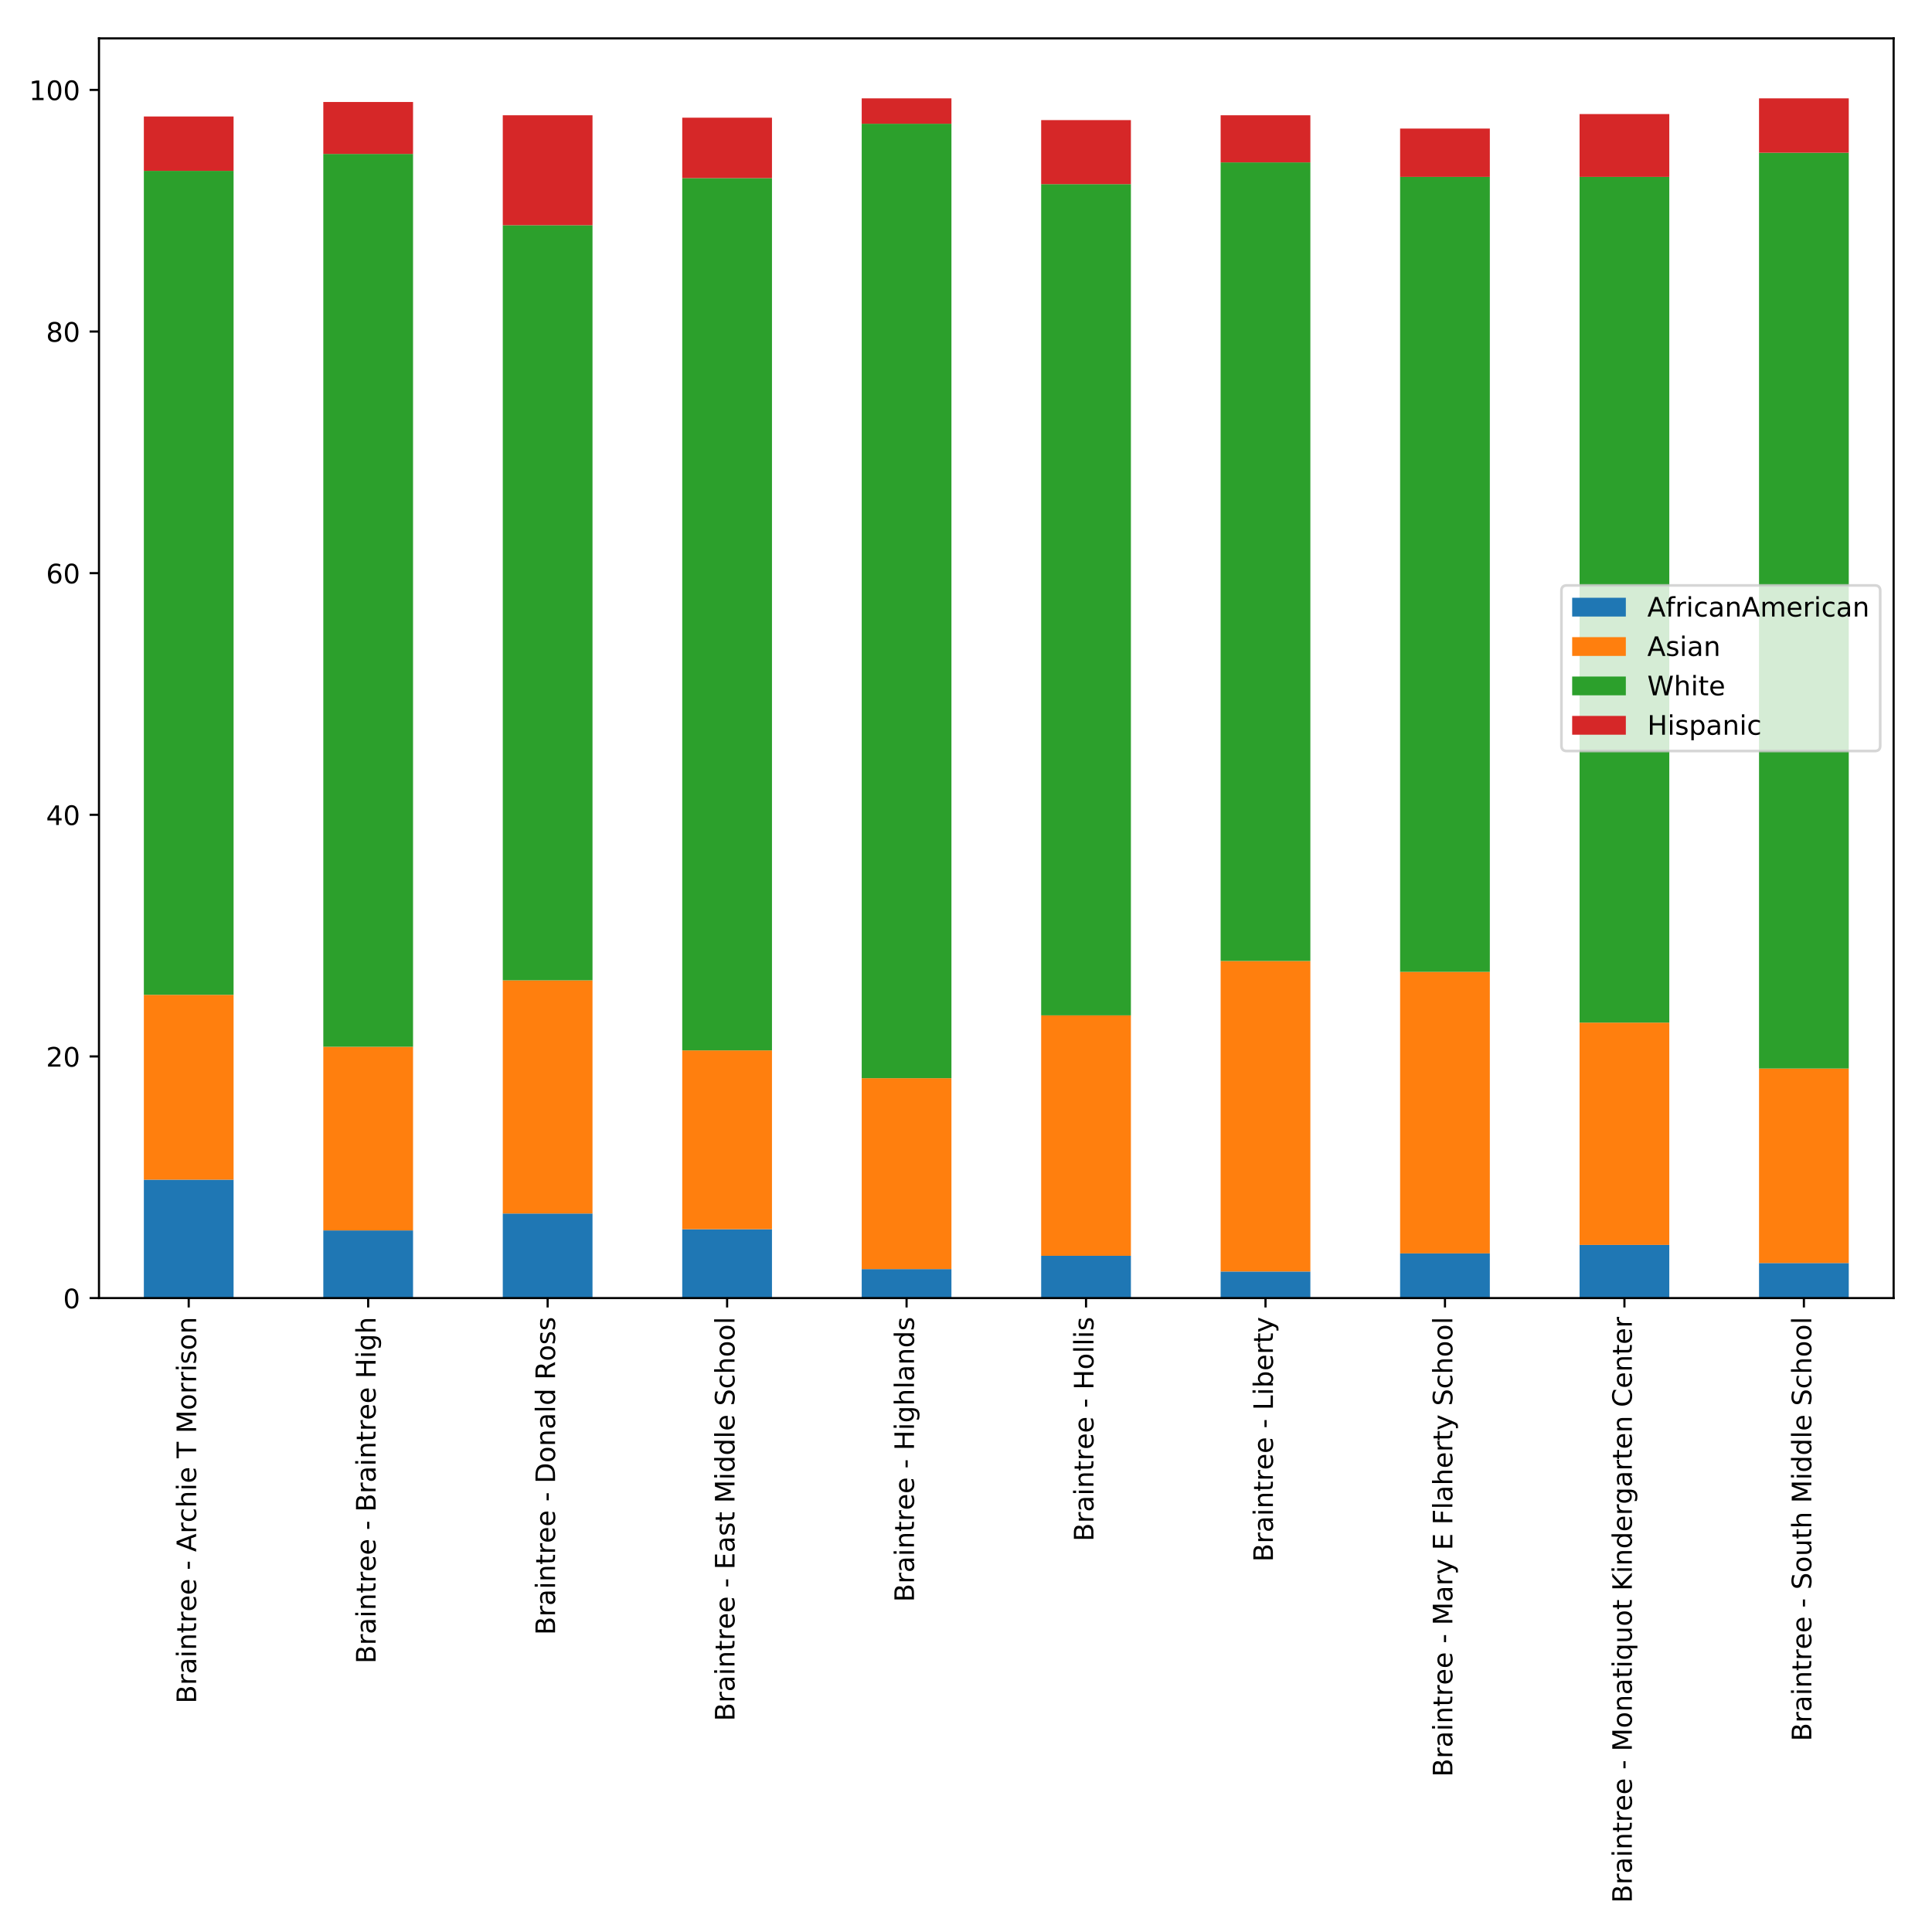 <?xml version="1.0" encoding="utf-8" standalone="no"?>
<!DOCTYPE svg PUBLIC "-//W3C//DTD SVG 1.1//EN"
  "http://www.w3.org/Graphics/SVG/1.1/DTD/svg11.dtd">
<!-- Created with matplotlib (http://matplotlib.org/) -->
<svg height="720pt" version="1.1" viewBox="0 0 720 720" width="720pt" xmlns="http://www.w3.org/2000/svg" xmlns:xlink="http://www.w3.org/1999/xlink">
 <defs>
  <style type="text/css">
*{stroke-linecap:butt;stroke-linejoin:round;}
  </style>
 </defs>
 <g id="figure_1">
  <g id="patch_1">
   <path d="M 0 720 
L 720 720 
L 720 0 
L 0 0 
z
" style="fill:#ffffff;"/>
  </g>
  <g id="axes_1">
   <g id="patch_2">
    <path d="M 36.888 483.753 
L 705.7 483.753 
L 705.7 14.3 
L 36.888 14.3 
z
" style="fill:#ffffff;"/>
   </g>
   <g id="patch_3">
    <path clip-path="url(#pe931af37c1)" d="M 53.608 483.753 
L 87.048 483.753 
L 87.048 439.629 
L 53.608 439.629 
z
" style="fill:#1f77b4;"/>
   </g>
   <g id="patch_4">
    <path clip-path="url(#pe931af37c1)" d="M 120.489 483.753 
L 153.93 483.753 
L 153.93 458.539 
L 120.489 458.539 
z
" style="fill:#1f77b4;"/>
   </g>
   <g id="patch_5">
    <path clip-path="url(#pe931af37c1)" d="M 187.37 483.753 
L 220.811 483.753 
L 220.811 452.236 
L 187.37 452.236 
z
" style="fill:#1f77b4;"/>
   </g>
   <g id="patch_6">
    <path clip-path="url(#pe931af37c1)" d="M 254.252 483.753 
L 287.692 483.753 
L 287.692 458.089 
L 254.252 458.089 
z
" style="fill:#1f77b4;"/>
   </g>
   <g id="patch_7">
    <path clip-path="url(#pe931af37c1)" d="M 321.133 483.753 
L 354.573 483.753 
L 354.573 472.947 
L 321.133 472.947 
z
" style="fill:#1f77b4;"/>
   </g>
   <g id="patch_8">
    <path clip-path="url(#pe931af37c1)" d="M 388.014 483.753 
L 421.455 483.753 
L 421.455 467.994 
L 388.014 467.994 
z
" style="fill:#1f77b4;"/>
   </g>
   <g id="patch_9">
    <path clip-path="url(#pe931af37c1)" d="M 454.895 483.753 
L 488.336 483.753 
L 488.336 473.848 
L 454.895 473.848 
z
" style="fill:#1f77b4;"/>
   </g>
   <g id="patch_10">
    <path clip-path="url(#pe931af37c1)" d="M 521.777 483.753 
L 555.217 483.753 
L 555.217 467.094 
L 521.777 467.094 
z
" style="fill:#1f77b4;"/>
   </g>
   <g id="patch_11">
    <path clip-path="url(#pe931af37c1)" d="M 588.658 483.753 
L 622.098 483.753 
L 622.098 463.942 
L 588.658 463.942 
z
" style="fill:#1f77b4;"/>
   </g>
   <g id="patch_12">
    <path clip-path="url(#pe931af37c1)" d="M 655.539 483.753 
L 688.98 483.753 
L 688.98 470.696 
L 655.539 470.696 
z
" style="fill:#1f77b4;"/>
   </g>
   <g id="patch_13">
    <path clip-path="url(#pe931af37c1)" d="M 53.608 439.629 
L 87.048 439.629 
L 87.048 370.74 
L 53.608 370.74 
z
" style="fill:#ff7f0e;"/>
   </g>
   <g id="patch_14">
    <path clip-path="url(#pe931af37c1)" d="M 120.489 458.539 
L 153.93 458.539 
L 153.93 390.101 
L 120.489 390.101 
z
" style="fill:#ff7f0e;"/>
   </g>
   <g id="patch_15">
    <path clip-path="url(#pe931af37c1)" d="M 187.37 452.236 
L 220.811 452.236 
L 220.811 365.337 
L 187.37 365.337 
z
" style="fill:#ff7f0e;"/>
   </g>
   <g id="patch_16">
    <path clip-path="url(#pe931af37c1)" d="M 254.252 458.089 
L 287.692 458.089 
L 287.692 391.452 
L 254.252 391.452 
z
" style="fill:#ff7f0e;"/>
   </g>
   <g id="patch_17">
    <path clip-path="url(#pe931af37c1)" d="M 321.133 472.947 
L 354.573 472.947 
L 354.573 401.808 
L 321.133 401.808 
z
" style="fill:#ff7f0e;"/>
   </g>
   <g id="patch_18">
    <path clip-path="url(#pe931af37c1)" d="M 388.014 467.994 
L 421.455 467.994 
L 421.455 378.395 
L 388.014 378.395 
z
" style="fill:#ff7f0e;"/>
   </g>
   <g id="patch_19">
    <path clip-path="url(#pe931af37c1)" d="M 454.895 473.848 
L 488.336 473.848 
L 488.336 358.133 
L 454.895 358.133 
z
" style="fill:#ff7f0e;"/>
   </g>
   <g id="patch_20">
    <path clip-path="url(#pe931af37c1)" d="M 521.777 467.094 
L 555.217 467.094 
L 555.217 362.186 
L 521.777 362.186 
z
" style="fill:#ff7f0e;"/>
   </g>
   <g id="patch_21">
    <path clip-path="url(#pe931af37c1)" d="M 588.658 463.942 
L 622.098 463.942 
L 622.098 381.096 
L 588.658 381.096 
z
" style="fill:#ff7f0e;"/>
   </g>
   <g id="patch_22">
    <path clip-path="url(#pe931af37c1)" d="M 655.539 470.696 
L 688.98 470.696 
L 688.98 398.206 
L 655.539 398.206 
z
" style="fill:#ff7f0e;"/>
   </g>
   <g id="patch_23">
    <path clip-path="url(#pe931af37c1)" d="M 53.608 370.74 
L 87.048 370.74 
L 87.048 63.67 
L 53.608 63.67 
z
" style="fill:#2ca02c;"/>
   </g>
   <g id="patch_24">
    <path clip-path="url(#pe931af37c1)" d="M 120.489 390.101 
L 153.93 390.101 
L 153.93 57.366 
L 120.489 57.366 
z
" style="fill:#2ca02c;"/>
   </g>
   <g id="patch_25">
    <path clip-path="url(#pe931af37c1)" d="M 187.37 365.337 
L 220.811 365.337 
L 220.811 83.931 
L 187.37 83.931 
z
" style="fill:#2ca02c;"/>
   </g>
   <g id="patch_26">
    <path clip-path="url(#pe931af37c1)" d="M 254.252 391.452 
L 287.692 391.452 
L 287.692 66.371 
L 254.252 66.371 
z
" style="fill:#2ca02c;"/>
   </g>
   <g id="patch_27">
    <path clip-path="url(#pe931af37c1)" d="M 321.133 401.808 
L 354.573 401.808 
L 354.573 46.11 
L 321.133 46.11 
z
" style="fill:#2ca02c;"/>
   </g>
   <g id="patch_28">
    <path clip-path="url(#pe931af37c1)" d="M 388.014 378.395 
L 421.455 378.395 
L 421.455 68.623 
L 388.014 68.623 
z
" style="fill:#2ca02c;"/>
   </g>
   <g id="patch_29">
    <path clip-path="url(#pe931af37c1)" d="M 454.895 358.133 
L 488.336 358.133 
L 488.336 60.518 
L 454.895 60.518 
z
" style="fill:#2ca02c;"/>
   </g>
   <g id="patch_30">
    <path clip-path="url(#pe931af37c1)" d="M 521.777 362.186 
L 555.217 362.186 
L 555.217 65.921 
L 521.777 65.921 
z
" style="fill:#2ca02c;"/>
   </g>
   <g id="patch_31">
    <path clip-path="url(#pe931af37c1)" d="M 588.658 381.096 
L 622.098 381.096 
L 622.098 65.921 
L 588.658 65.921 
z
" style="fill:#2ca02c;"/>
   </g>
   <g id="patch_32">
    <path clip-path="url(#pe931af37c1)" d="M 655.539 398.206 
L 688.98 398.206 
L 688.98 56.916 
L 655.539 56.916 
z
" style="fill:#2ca02c;"/>
   </g>
   <g id="patch_33">
    <path clip-path="url(#pe931af37c1)" d="M 53.608 63.67 
L 87.048 63.67 
L 87.048 43.409 
L 53.608 43.409 
z
" style="fill:#d62728;"/>
   </g>
   <g id="patch_34">
    <path clip-path="url(#pe931af37c1)" d="M 120.489 57.366 
L 153.93 57.366 
L 153.93 38.006 
L 120.489 38.006 
z
" style="fill:#d62728;"/>
   </g>
   <g id="patch_35">
    <path clip-path="url(#pe931af37c1)" d="M 187.37 83.931 
L 220.811 83.931 
L 220.811 42.958 
L 187.37 42.958 
z
" style="fill:#d62728;"/>
   </g>
   <g id="patch_36">
    <path clip-path="url(#pe931af37c1)" d="M 254.252 66.371 
L 287.692 66.371 
L 287.692 43.859 
L 254.252 43.859 
z
" style="fill:#d62728;"/>
   </g>
   <g id="patch_37">
    <path clip-path="url(#pe931af37c1)" d="M 321.133 46.11 
L 354.573 46.11 
L 354.573 36.655 
L 321.133 36.655 
z
" style="fill:#d62728;"/>
   </g>
   <g id="patch_38">
    <path clip-path="url(#pe931af37c1)" d="M 388.014 68.623 
L 421.455 68.623 
L 421.455 44.759 
L 388.014 44.759 
z
" style="fill:#d62728;"/>
   </g>
   <g id="patch_39">
    <path clip-path="url(#pe931af37c1)" d="M 454.895 60.518 
L 488.336 60.518 
L 488.336 42.958 
L 454.895 42.958 
z
" style="fill:#d62728;"/>
   </g>
   <g id="patch_40">
    <path clip-path="url(#pe931af37c1)" d="M 521.777 65.921 
L 555.217 65.921 
L 555.217 47.911 
L 521.777 47.911 
z
" style="fill:#d62728;"/>
   </g>
   <g id="patch_41">
    <path clip-path="url(#pe931af37c1)" d="M 588.658 65.921 
L 622.098 65.921 
L 622.098 42.508 
L 588.658 42.508 
z
" style="fill:#d62728;"/>
   </g>
   <g id="patch_42">
    <path clip-path="url(#pe931af37c1)" d="M 655.539 56.916 
L 688.98 56.916 
L 688.98 36.655 
L 655.539 36.655 
z
" style="fill:#d62728;"/>
   </g>
   <g id="matplotlib.axis_1">
    <g id="xtick_1">
     <g id="line2d_1">
      <defs>
       <path d="M 0 0 
L 0 3.5 
" id="ma6f422cda7" style="stroke:#000000;stroke-width:0.8;"/>
      </defs>
      <g>
       <use style="stroke:#000000;stroke-width:0.8;" x="70.328" xlink:href="#ma6f422cda7" y="483.753"/>
      </g>
     </g>
     <g id="text_1">
      <!-- Braintree - Archie T Morrison -->
      <defs>
       <path d="M 19.672 34.812 
L 19.672 8.109 
L 35.5 8.109 
Q 43.453 8.109 47.281 11.406 
Q 51.125 14.703 51.125 21.484 
Q 51.125 28.328 47.281 31.562 
Q 43.453 34.812 35.5 34.812 
z
M 19.672 64.797 
L 19.672 42.828 
L 34.281 42.828 
Q 41.5 42.828 45.031 45.531 
Q 48.578 48.25 48.578 53.812 
Q 48.578 59.328 45.031 62.062 
Q 41.5 64.797 34.281 64.797 
z
M 9.812 72.906 
L 35.016 72.906 
Q 46.297 72.906 52.391 68.219 
Q 58.5 63.531 58.5 54.891 
Q 58.5 48.188 55.375 44.234 
Q 52.25 40.281 46.188 39.312 
Q 53.469 37.75 57.5 32.781 
Q 61.531 27.828 61.531 20.406 
Q 61.531 10.641 54.891 5.312 
Q 48.25 0 35.984 0 
L 9.812 0 
z
" id="DejaVuSans-42"/>
       <path d="M 41.109 46.297 
Q 39.594 47.172 37.812 47.578 
Q 36.031 48 33.891 48 
Q 26.266 48 22.188 43.047 
Q 18.109 38.094 18.109 28.812 
L 18.109 0 
L 9.078 0 
L 9.078 54.688 
L 18.109 54.688 
L 18.109 46.188 
Q 20.953 51.172 25.484 53.578 
Q 30.031 56 36.531 56 
Q 37.453 56 38.578 55.875 
Q 39.703 55.766 41.062 55.516 
z
" id="DejaVuSans-72"/>
       <path d="M 34.281 27.484 
Q 23.391 27.484 19.188 25 
Q 14.984 22.516 14.984 16.5 
Q 14.984 11.719 18.141 8.906 
Q 21.297 6.109 26.703 6.109 
Q 34.188 6.109 38.703 11.406 
Q 43.219 16.703 43.219 25.484 
L 43.219 27.484 
z
M 52.203 31.203 
L 52.203 0 
L 43.219 0 
L 43.219 8.297 
Q 40.141 3.328 35.547 0.953 
Q 30.953 -1.422 24.312 -1.422 
Q 15.922 -1.422 10.953 3.297 
Q 6 8.016 6 15.922 
Q 6 25.141 12.172 29.828 
Q 18.359 34.516 30.609 34.516 
L 43.219 34.516 
L 43.219 35.406 
Q 43.219 41.609 39.141 45 
Q 35.062 48.391 27.688 48.391 
Q 23 48.391 18.547 47.266 
Q 14.109 46.141 10.016 43.891 
L 10.016 52.203 
Q 14.938 54.109 19.578 55.047 
Q 24.219 56 28.609 56 
Q 40.484 56 46.344 49.844 
Q 52.203 43.703 52.203 31.203 
z
" id="DejaVuSans-61"/>
       <path d="M 9.422 54.688 
L 18.406 54.688 
L 18.406 0 
L 9.422 0 
z
M 9.422 75.984 
L 18.406 75.984 
L 18.406 64.594 
L 9.422 64.594 
z
" id="DejaVuSans-69"/>
       <path d="M 54.891 33.016 
L 54.891 0 
L 45.906 0 
L 45.906 32.719 
Q 45.906 40.484 42.875 44.328 
Q 39.844 48.188 33.797 48.188 
Q 26.516 48.188 22.312 43.547 
Q 18.109 38.922 18.109 30.906 
L 18.109 0 
L 9.078 0 
L 9.078 54.688 
L 18.109 54.688 
L 18.109 46.188 
Q 21.344 51.125 25.703 53.562 
Q 30.078 56 35.797 56 
Q 45.219 56 50.047 50.172 
Q 54.891 44.344 54.891 33.016 
z
" id="DejaVuSans-6e"/>
       <path d="M 18.312 70.219 
L 18.312 54.688 
L 36.812 54.688 
L 36.812 47.703 
L 18.312 47.703 
L 18.312 18.016 
Q 18.312 11.328 20.141 9.422 
Q 21.969 7.516 27.594 7.516 
L 36.812 7.516 
L 36.812 0 
L 27.594 0 
Q 17.188 0 13.234 3.875 
Q 9.281 7.766 9.281 18.016 
L 9.281 47.703 
L 2.688 47.703 
L 2.688 54.688 
L 9.281 54.688 
L 9.281 70.219 
z
" id="DejaVuSans-74"/>
       <path d="M 56.203 29.594 
L 56.203 25.203 
L 14.891 25.203 
Q 15.484 15.922 20.484 11.062 
Q 25.484 6.203 34.422 6.203 
Q 39.594 6.203 44.453 7.469 
Q 49.312 8.734 54.109 11.281 
L 54.109 2.781 
Q 49.266 0.734 44.188 -0.344 
Q 39.109 -1.422 33.891 -1.422 
Q 20.797 -1.422 13.156 6.188 
Q 5.516 13.812 5.516 26.812 
Q 5.516 40.234 12.766 48.109 
Q 20.016 56 32.328 56 
Q 43.359 56 49.781 48.891 
Q 56.203 41.797 56.203 29.594 
z
M 47.219 32.234 
Q 47.125 39.594 43.094 43.984 
Q 39.062 48.391 32.422 48.391 
Q 24.906 48.391 20.391 44.141 
Q 15.875 39.891 15.188 32.172 
z
" id="DejaVuSans-65"/>
       <path id="DejaVuSans-20"/>
       <path d="M 4.891 31.391 
L 31.203 31.391 
L 31.203 23.391 
L 4.891 23.391 
z
" id="DejaVuSans-2d"/>
       <path d="M 34.188 63.188 
L 20.797 26.906 
L 47.609 26.906 
z
M 28.609 72.906 
L 39.797 72.906 
L 67.578 0 
L 57.328 0 
L 50.688 18.703 
L 17.828 18.703 
L 11.188 0 
L 0.781 0 
z
" id="DejaVuSans-41"/>
       <path d="M 48.781 52.594 
L 48.781 44.188 
Q 44.969 46.297 41.141 47.344 
Q 37.312 48.391 33.406 48.391 
Q 24.656 48.391 19.812 42.844 
Q 14.984 37.312 14.984 27.297 
Q 14.984 17.281 19.812 11.734 
Q 24.656 6.203 33.406 6.203 
Q 37.312 6.203 41.141 7.25 
Q 44.969 8.297 48.781 10.406 
L 48.781 2.094 
Q 45.016 0.344 40.984 -0.531 
Q 36.969 -1.422 32.422 -1.422 
Q 20.062 -1.422 12.781 6.344 
Q 5.516 14.109 5.516 27.297 
Q 5.516 40.672 12.859 48.328 
Q 20.219 56 33.016 56 
Q 37.156 56 41.109 55.141 
Q 45.062 54.297 48.781 52.594 
z
" id="DejaVuSans-63"/>
       <path d="M 54.891 33.016 
L 54.891 0 
L 45.906 0 
L 45.906 32.719 
Q 45.906 40.484 42.875 44.328 
Q 39.844 48.188 33.797 48.188 
Q 26.516 48.188 22.312 43.547 
Q 18.109 38.922 18.109 30.906 
L 18.109 0 
L 9.078 0 
L 9.078 75.984 
L 18.109 75.984 
L 18.109 46.188 
Q 21.344 51.125 25.703 53.562 
Q 30.078 56 35.797 56 
Q 45.219 56 50.047 50.172 
Q 54.891 44.344 54.891 33.016 
z
" id="DejaVuSans-68"/>
       <path d="M -0.297 72.906 
L 61.375 72.906 
L 61.375 64.594 
L 35.5 64.594 
L 35.5 0 
L 25.594 0 
L 25.594 64.594 
L -0.297 64.594 
z
" id="DejaVuSans-54"/>
       <path d="M 9.812 72.906 
L 24.516 72.906 
L 43.109 23.297 
L 61.812 72.906 
L 76.516 72.906 
L 76.516 0 
L 66.891 0 
L 66.891 64.016 
L 48.094 14.016 
L 38.188 14.016 
L 19.391 64.016 
L 19.391 0 
L 9.812 0 
z
" id="DejaVuSans-4d"/>
       <path d="M 30.609 48.391 
Q 23.391 48.391 19.188 42.75 
Q 14.984 37.109 14.984 27.297 
Q 14.984 17.484 19.156 11.844 
Q 23.344 6.203 30.609 6.203 
Q 37.797 6.203 41.984 11.859 
Q 46.188 17.531 46.188 27.297 
Q 46.188 37.016 41.984 42.703 
Q 37.797 48.391 30.609 48.391 
z
M 30.609 56 
Q 42.328 56 49.016 48.375 
Q 55.719 40.766 55.719 27.297 
Q 55.719 13.875 49.016 6.219 
Q 42.328 -1.422 30.609 -1.422 
Q 18.844 -1.422 12.172 6.219 
Q 5.516 13.875 5.516 27.297 
Q 5.516 40.766 12.172 48.375 
Q 18.844 56 30.609 56 
z
" id="DejaVuSans-6f"/>
       <path d="M 44.281 53.078 
L 44.281 44.578 
Q 40.484 46.531 36.375 47.5 
Q 32.281 48.484 27.875 48.484 
Q 21.188 48.484 17.844 46.438 
Q 14.5 44.391 14.5 40.281 
Q 14.5 37.156 16.891 35.375 
Q 19.281 33.594 26.516 31.984 
L 29.594 31.297 
Q 39.156 29.25 43.188 25.516 
Q 47.219 21.781 47.219 15.094 
Q 47.219 7.469 41.188 3.016 
Q 35.156 -1.422 24.609 -1.422 
Q 20.219 -1.422 15.453 -0.562 
Q 10.688 0.297 5.422 2 
L 5.422 11.281 
Q 10.406 8.688 15.234 7.391 
Q 20.062 6.109 24.812 6.109 
Q 31.156 6.109 34.562 8.281 
Q 37.984 10.453 37.984 14.406 
Q 37.984 18.062 35.516 20.016 
Q 33.062 21.969 24.703 23.781 
L 21.578 24.516 
Q 13.234 26.266 9.516 29.906 
Q 5.812 33.547 5.812 39.891 
Q 5.812 47.609 11.281 51.797 
Q 16.75 56 26.812 56 
Q 31.781 56 36.172 55.266 
Q 40.578 54.547 44.281 53.078 
z
" id="DejaVuSans-73"/>
      </defs>
      <g transform="translate(73.088 634.858)rotate(-90)scale(0.1 -0.1)">
       <use xlink:href="#DejaVuSans-42"/>
       <use x="68.604" xlink:href="#DejaVuSans-72"/>
       <use x="109.717" xlink:href="#DejaVuSans-61"/>
       <use x="170.996" xlink:href="#DejaVuSans-69"/>
       <use x="198.779" xlink:href="#DejaVuSans-6e"/>
       <use x="262.158" xlink:href="#DejaVuSans-74"/>
       <use x="301.367" xlink:href="#DejaVuSans-72"/>
       <use x="342.449" xlink:href="#DejaVuSans-65"/>
       <use x="403.973" xlink:href="#DejaVuSans-65"/>
       <use x="465.496" xlink:href="#DejaVuSans-20"/>
       <use x="497.283" xlink:href="#DejaVuSans-2d"/>
       <use x="533.367" xlink:href="#DejaVuSans-20"/>
       <use x="565.154" xlink:href="#DejaVuSans-41"/>
       <use x="633.562" xlink:href="#DejaVuSans-72"/>
       <use x="674.645" xlink:href="#DejaVuSans-63"/>
       <use x="729.625" xlink:href="#DejaVuSans-68"/>
       <use x="793.004" xlink:href="#DejaVuSans-69"/>
       <use x="820.787" xlink:href="#DejaVuSans-65"/>
       <use x="882.311" xlink:href="#DejaVuSans-20"/>
       <use x="914.098" xlink:href="#DejaVuSans-54"/>
       <use x="975.182" xlink:href="#DejaVuSans-20"/>
       <use x="1006.969" xlink:href="#DejaVuSans-4d"/>
       <use x="1093.248" xlink:href="#DejaVuSans-6f"/>
       <use x="1154.43" xlink:href="#DejaVuSans-72"/>
       <use x="1195.527" xlink:href="#DejaVuSans-72"/>
       <use x="1236.641" xlink:href="#DejaVuSans-69"/>
       <use x="1264.424" xlink:href="#DejaVuSans-73"/>
       <use x="1316.523" xlink:href="#DejaVuSans-6f"/>
       <use x="1377.705" xlink:href="#DejaVuSans-6e"/>
      </g>
     </g>
    </g>
    <g id="xtick_2">
     <g id="line2d_2">
      <g>
       <use style="stroke:#000000;stroke-width:0.8;" x="137.209" xlink:href="#ma6f422cda7" y="483.753"/>
      </g>
     </g>
     <g id="text_2">
      <!-- Braintree - Braintree High -->
      <defs>
       <path d="M 9.812 72.906 
L 19.672 72.906 
L 19.672 43.016 
L 55.516 43.016 
L 55.516 72.906 
L 65.375 72.906 
L 65.375 0 
L 55.516 0 
L 55.516 34.719 
L 19.672 34.719 
L 19.672 0 
L 9.812 0 
z
" id="DejaVuSans-48"/>
       <path d="M 45.406 27.984 
Q 45.406 37.75 41.375 43.109 
Q 37.359 48.484 30.078 48.484 
Q 22.859 48.484 18.828 43.109 
Q 14.797 37.75 14.797 27.984 
Q 14.797 18.266 18.828 12.891 
Q 22.859 7.516 30.078 7.516 
Q 37.359 7.516 41.375 12.891 
Q 45.406 18.266 45.406 27.984 
z
M 54.391 6.781 
Q 54.391 -7.172 48.188 -13.984 
Q 42 -20.797 29.203 -20.797 
Q 24.469 -20.797 20.266 -20.094 
Q 16.062 -19.391 12.109 -17.922 
L 12.109 -9.188 
Q 16.062 -11.328 19.922 -12.344 
Q 23.781 -13.375 27.781 -13.375 
Q 36.625 -13.375 41.016 -8.766 
Q 45.406 -4.156 45.406 5.172 
L 45.406 9.625 
Q 42.625 4.781 38.281 2.391 
Q 33.938 0 27.875 0 
Q 17.828 0 11.672 7.656 
Q 5.516 15.328 5.516 27.984 
Q 5.516 40.672 11.672 48.328 
Q 17.828 56 27.875 56 
Q 33.938 56 38.281 53.609 
Q 42.625 51.219 45.406 46.391 
L 45.406 54.688 
L 54.391 54.688 
z
" id="DejaVuSans-67"/>
      </defs>
      <g transform="translate(139.969 619.98)rotate(-90)scale(0.1 -0.1)">
       <use xlink:href="#DejaVuSans-42"/>
       <use x="68.604" xlink:href="#DejaVuSans-72"/>
       <use x="109.717" xlink:href="#DejaVuSans-61"/>
       <use x="170.996" xlink:href="#DejaVuSans-69"/>
       <use x="198.779" xlink:href="#DejaVuSans-6e"/>
       <use x="262.158" xlink:href="#DejaVuSans-74"/>
       <use x="301.367" xlink:href="#DejaVuSans-72"/>
       <use x="342.449" xlink:href="#DejaVuSans-65"/>
       <use x="403.973" xlink:href="#DejaVuSans-65"/>
       <use x="465.496" xlink:href="#DejaVuSans-20"/>
       <use x="497.283" xlink:href="#DejaVuSans-2d"/>
       <use x="533.367" xlink:href="#DejaVuSans-20"/>
       <use x="565.154" xlink:href="#DejaVuSans-42"/>
       <use x="633.758" xlink:href="#DejaVuSans-72"/>
       <use x="674.871" xlink:href="#DejaVuSans-61"/>
       <use x="736.15" xlink:href="#DejaVuSans-69"/>
       <use x="763.934" xlink:href="#DejaVuSans-6e"/>
       <use x="827.312" xlink:href="#DejaVuSans-74"/>
       <use x="866.521" xlink:href="#DejaVuSans-72"/>
       <use x="907.604" xlink:href="#DejaVuSans-65"/>
       <use x="969.127" xlink:href="#DejaVuSans-65"/>
       <use x="1030.65" xlink:href="#DejaVuSans-20"/>
       <use x="1062.438" xlink:href="#DejaVuSans-48"/>
       <use x="1137.633" xlink:href="#DejaVuSans-69"/>
       <use x="1165.416" xlink:href="#DejaVuSans-67"/>
       <use x="1228.893" xlink:href="#DejaVuSans-68"/>
      </g>
     </g>
    </g>
    <g id="xtick_3">
     <g id="line2d_3">
      <g>
       <use style="stroke:#000000;stroke-width:0.8;" x="204.091" xlink:href="#ma6f422cda7" y="483.753"/>
      </g>
     </g>
     <g id="text_3">
      <!-- Braintree - Donald Ross -->
      <defs>
       <path d="M 19.672 64.797 
L 19.672 8.109 
L 31.594 8.109 
Q 46.688 8.109 53.688 14.938 
Q 60.688 21.781 60.688 36.531 
Q 60.688 51.172 53.688 57.984 
Q 46.688 64.797 31.594 64.797 
z
M 9.812 72.906 
L 30.078 72.906 
Q 51.266 72.906 61.172 64.094 
Q 71.094 55.281 71.094 36.531 
Q 71.094 17.672 61.125 8.828 
Q 51.172 0 30.078 0 
L 9.812 0 
z
" id="DejaVuSans-44"/>
       <path d="M 9.422 75.984 
L 18.406 75.984 
L 18.406 0 
L 9.422 0 
z
" id="DejaVuSans-6c"/>
       <path d="M 45.406 46.391 
L 45.406 75.984 
L 54.391 75.984 
L 54.391 0 
L 45.406 0 
L 45.406 8.203 
Q 42.578 3.328 38.25 0.953 
Q 33.938 -1.422 27.875 -1.422 
Q 17.969 -1.422 11.734 6.484 
Q 5.516 14.406 5.516 27.297 
Q 5.516 40.188 11.734 48.094 
Q 17.969 56 27.875 56 
Q 33.938 56 38.25 53.625 
Q 42.578 51.266 45.406 46.391 
z
M 14.797 27.297 
Q 14.797 17.391 18.875 11.75 
Q 22.953 6.109 30.078 6.109 
Q 37.203 6.109 41.297 11.75 
Q 45.406 17.391 45.406 27.297 
Q 45.406 37.203 41.297 42.844 
Q 37.203 48.484 30.078 48.484 
Q 22.953 48.484 18.875 42.844 
Q 14.797 37.203 14.797 27.297 
z
" id="DejaVuSans-64"/>
       <path d="M 44.391 34.188 
Q 47.562 33.109 50.562 29.594 
Q 53.562 26.078 56.594 19.922 
L 66.609 0 
L 56 0 
L 46.688 18.703 
Q 43.062 26.031 39.672 28.422 
Q 36.281 30.812 30.422 30.812 
L 19.672 30.812 
L 19.672 0 
L 9.812 0 
L 9.812 72.906 
L 32.078 72.906 
Q 44.578 72.906 50.734 67.672 
Q 56.891 62.453 56.891 51.906 
Q 56.891 45.016 53.688 40.469 
Q 50.484 35.938 44.391 34.188 
z
M 19.672 64.797 
L 19.672 38.922 
L 32.078 38.922 
Q 39.203 38.922 42.844 42.219 
Q 46.484 45.516 46.484 51.906 
Q 46.484 58.297 42.844 61.547 
Q 39.203 64.797 32.078 64.797 
z
" id="DejaVuSans-52"/>
      </defs>
      <g transform="translate(206.85 609.336)rotate(-90)scale(0.1 -0.1)">
       <use xlink:href="#DejaVuSans-42"/>
       <use x="68.604" xlink:href="#DejaVuSans-72"/>
       <use x="109.717" xlink:href="#DejaVuSans-61"/>
       <use x="170.996" xlink:href="#DejaVuSans-69"/>
       <use x="198.779" xlink:href="#DejaVuSans-6e"/>
       <use x="262.158" xlink:href="#DejaVuSans-74"/>
       <use x="301.367" xlink:href="#DejaVuSans-72"/>
       <use x="342.449" xlink:href="#DejaVuSans-65"/>
       <use x="403.973" xlink:href="#DejaVuSans-65"/>
       <use x="465.496" xlink:href="#DejaVuSans-20"/>
       <use x="497.283" xlink:href="#DejaVuSans-2d"/>
       <use x="533.367" xlink:href="#DejaVuSans-20"/>
       <use x="565.154" xlink:href="#DejaVuSans-44"/>
       <use x="642.156" xlink:href="#DejaVuSans-6f"/>
       <use x="703.338" xlink:href="#DejaVuSans-6e"/>
       <use x="766.717" xlink:href="#DejaVuSans-61"/>
       <use x="827.996" xlink:href="#DejaVuSans-6c"/>
       <use x="855.779" xlink:href="#DejaVuSans-64"/>
       <use x="919.256" xlink:href="#DejaVuSans-20"/>
       <use x="951.043" xlink:href="#DejaVuSans-52"/>
       <use x="1020.463" xlink:href="#DejaVuSans-6f"/>
       <use x="1081.645" xlink:href="#DejaVuSans-73"/>
       <use x="1133.744" xlink:href="#DejaVuSans-73"/>
      </g>
     </g>
    </g>
    <g id="xtick_4">
     <g id="line2d_4">
      <g>
       <use style="stroke:#000000;stroke-width:0.8;" x="270.972" xlink:href="#ma6f422cda7" y="483.753"/>
      </g>
     </g>
     <g id="text_4">
      <!-- Braintree - East Middle School -->
      <defs>
       <path d="M 9.812 72.906 
L 55.906 72.906 
L 55.906 64.594 
L 19.672 64.594 
L 19.672 43.016 
L 54.391 43.016 
L 54.391 34.719 
L 19.672 34.719 
L 19.672 8.297 
L 56.781 8.297 
L 56.781 0 
L 9.812 0 
z
" id="DejaVuSans-45"/>
       <path d="M 53.516 70.516 
L 53.516 60.891 
Q 47.906 63.578 42.922 64.891 
Q 37.938 66.219 33.297 66.219 
Q 25.25 66.219 20.875 63.094 
Q 16.5 59.969 16.5 54.203 
Q 16.5 49.359 19.406 46.891 
Q 22.312 44.438 30.422 42.922 
L 36.375 41.703 
Q 47.406 39.594 52.656 34.297 
Q 57.906 29 57.906 20.125 
Q 57.906 9.516 50.797 4.047 
Q 43.703 -1.422 29.984 -1.422 
Q 24.812 -1.422 18.969 -0.25 
Q 13.141 0.922 6.891 3.219 
L 6.891 13.375 
Q 12.891 10.016 18.656 8.297 
Q 24.422 6.594 29.984 6.594 
Q 38.422 6.594 43.016 9.906 
Q 47.609 13.234 47.609 19.391 
Q 47.609 24.75 44.312 27.781 
Q 41.016 30.812 33.5 32.328 
L 27.484 33.5 
Q 16.453 35.688 11.516 40.375 
Q 6.594 45.062 6.594 53.422 
Q 6.594 63.094 13.406 68.656 
Q 20.219 74.219 32.172 74.219 
Q 37.312 74.219 42.625 73.281 
Q 47.953 72.359 53.516 70.516 
z
" id="DejaVuSans-53"/>
      </defs>
      <g transform="translate(273.731 641.434)rotate(-90)scale(0.1 -0.1)">
       <use xlink:href="#DejaVuSans-42"/>
       <use x="68.604" xlink:href="#DejaVuSans-72"/>
       <use x="109.717" xlink:href="#DejaVuSans-61"/>
       <use x="170.996" xlink:href="#DejaVuSans-69"/>
       <use x="198.779" xlink:href="#DejaVuSans-6e"/>
       <use x="262.158" xlink:href="#DejaVuSans-74"/>
       <use x="301.367" xlink:href="#DejaVuSans-72"/>
       <use x="342.449" xlink:href="#DejaVuSans-65"/>
       <use x="403.973" xlink:href="#DejaVuSans-65"/>
       <use x="465.496" xlink:href="#DejaVuSans-20"/>
       <use x="497.283" xlink:href="#DejaVuSans-2d"/>
       <use x="533.367" xlink:href="#DejaVuSans-20"/>
       <use x="565.154" xlink:href="#DejaVuSans-45"/>
       <use x="628.338" xlink:href="#DejaVuSans-61"/>
       <use x="689.617" xlink:href="#DejaVuSans-73"/>
       <use x="741.717" xlink:href="#DejaVuSans-74"/>
       <use x="780.926" xlink:href="#DejaVuSans-20"/>
       <use x="812.713" xlink:href="#DejaVuSans-4d"/>
       <use x="898.992" xlink:href="#DejaVuSans-69"/>
       <use x="926.775" xlink:href="#DejaVuSans-64"/>
       <use x="990.252" xlink:href="#DejaVuSans-64"/>
       <use x="1053.729" xlink:href="#DejaVuSans-6c"/>
       <use x="1081.512" xlink:href="#DejaVuSans-65"/>
       <use x="1143.035" xlink:href="#DejaVuSans-20"/>
       <use x="1174.822" xlink:href="#DejaVuSans-53"/>
       <use x="1238.299" xlink:href="#DejaVuSans-63"/>
       <use x="1293.279" xlink:href="#DejaVuSans-68"/>
       <use x="1356.658" xlink:href="#DejaVuSans-6f"/>
       <use x="1417.84" xlink:href="#DejaVuSans-6f"/>
       <use x="1479.021" xlink:href="#DejaVuSans-6c"/>
      </g>
     </g>
    </g>
    <g id="xtick_5">
     <g id="line2d_5">
      <g>
       <use style="stroke:#000000;stroke-width:0.8;" x="337.853" xlink:href="#ma6f422cda7" y="483.753"/>
      </g>
     </g>
     <g id="text_5">
      <!-- Braintree - Highlands -->
      <g transform="translate(340.613 597.053)rotate(-90)scale(0.1 -0.1)">
       <use xlink:href="#DejaVuSans-42"/>
       <use x="68.604" xlink:href="#DejaVuSans-72"/>
       <use x="109.717" xlink:href="#DejaVuSans-61"/>
       <use x="170.996" xlink:href="#DejaVuSans-69"/>
       <use x="198.779" xlink:href="#DejaVuSans-6e"/>
       <use x="262.158" xlink:href="#DejaVuSans-74"/>
       <use x="301.367" xlink:href="#DejaVuSans-72"/>
       <use x="342.449" xlink:href="#DejaVuSans-65"/>
       <use x="403.973" xlink:href="#DejaVuSans-65"/>
       <use x="465.496" xlink:href="#DejaVuSans-20"/>
       <use x="497.283" xlink:href="#DejaVuSans-2d"/>
       <use x="533.367" xlink:href="#DejaVuSans-20"/>
       <use x="565.154" xlink:href="#DejaVuSans-48"/>
       <use x="640.35" xlink:href="#DejaVuSans-69"/>
       <use x="668.133" xlink:href="#DejaVuSans-67"/>
       <use x="731.609" xlink:href="#DejaVuSans-68"/>
       <use x="794.988" xlink:href="#DejaVuSans-6c"/>
       <use x="822.771" xlink:href="#DejaVuSans-61"/>
       <use x="884.051" xlink:href="#DejaVuSans-6e"/>
       <use x="947.43" xlink:href="#DejaVuSans-64"/>
       <use x="1010.906" xlink:href="#DejaVuSans-73"/>
      </g>
     </g>
    </g>
    <g id="xtick_6">
     <g id="line2d_6">
      <g>
       <use style="stroke:#000000;stroke-width:0.8;" x="404.734" xlink:href="#ma6f422cda7" y="483.753"/>
      </g>
     </g>
     <g id="text_6">
      <!-- Braintree - Hollis -->
      <g transform="translate(407.494 574.45)rotate(-90)scale(0.1 -0.1)">
       <use xlink:href="#DejaVuSans-42"/>
       <use x="68.604" xlink:href="#DejaVuSans-72"/>
       <use x="109.717" xlink:href="#DejaVuSans-61"/>
       <use x="170.996" xlink:href="#DejaVuSans-69"/>
       <use x="198.779" xlink:href="#DejaVuSans-6e"/>
       <use x="262.158" xlink:href="#DejaVuSans-74"/>
       <use x="301.367" xlink:href="#DejaVuSans-72"/>
       <use x="342.449" xlink:href="#DejaVuSans-65"/>
       <use x="403.973" xlink:href="#DejaVuSans-65"/>
       <use x="465.496" xlink:href="#DejaVuSans-20"/>
       <use x="497.283" xlink:href="#DejaVuSans-2d"/>
       <use x="533.367" xlink:href="#DejaVuSans-20"/>
       <use x="565.154" xlink:href="#DejaVuSans-48"/>
       <use x="640.35" xlink:href="#DejaVuSans-6f"/>
       <use x="701.531" xlink:href="#DejaVuSans-6c"/>
       <use x="729.314" xlink:href="#DejaVuSans-6c"/>
       <use x="757.098" xlink:href="#DejaVuSans-69"/>
       <use x="784.881" xlink:href="#DejaVuSans-73"/>
      </g>
     </g>
    </g>
    <g id="xtick_7">
     <g id="line2d_7">
      <g>
       <use style="stroke:#000000;stroke-width:0.8;" x="471.616" xlink:href="#ma6f422cda7" y="483.753"/>
      </g>
     </g>
     <g id="text_7">
      <!-- Braintree - Liberty -->
      <defs>
       <path d="M 9.812 72.906 
L 19.672 72.906 
L 19.672 8.297 
L 55.172 8.297 
L 55.172 0 
L 9.812 0 
z
" id="DejaVuSans-4c"/>
       <path d="M 48.688 27.297 
Q 48.688 37.203 44.609 42.844 
Q 40.531 48.484 33.406 48.484 
Q 26.266 48.484 22.188 42.844 
Q 18.109 37.203 18.109 27.297 
Q 18.109 17.391 22.188 11.75 
Q 26.266 6.109 33.406 6.109 
Q 40.531 6.109 44.609 11.75 
Q 48.688 17.391 48.688 27.297 
z
M 18.109 46.391 
Q 20.953 51.266 25.266 53.625 
Q 29.594 56 35.594 56 
Q 45.562 56 51.781 48.094 
Q 58.016 40.188 58.016 27.297 
Q 58.016 14.406 51.781 6.484 
Q 45.562 -1.422 35.594 -1.422 
Q 29.594 -1.422 25.266 0.953 
Q 20.953 3.328 18.109 8.203 
L 18.109 0 
L 9.078 0 
L 9.078 75.984 
L 18.109 75.984 
z
" id="DejaVuSans-62"/>
       <path d="M 32.172 -5.078 
Q 28.375 -14.844 24.75 -17.812 
Q 21.141 -20.797 15.094 -20.797 
L 7.906 -20.797 
L 7.906 -13.281 
L 13.188 -13.281 
Q 16.891 -13.281 18.938 -11.516 
Q 21 -9.766 23.484 -3.219 
L 25.094 0.875 
L 2.984 54.688 
L 12.5 54.688 
L 29.594 11.922 
L 46.688 54.688 
L 56.203 54.688 
z
" id="DejaVuSans-79"/>
      </defs>
      <g transform="translate(474.375 582.069)rotate(-90)scale(0.1 -0.1)">
       <use xlink:href="#DejaVuSans-42"/>
       <use x="68.604" xlink:href="#DejaVuSans-72"/>
       <use x="109.717" xlink:href="#DejaVuSans-61"/>
       <use x="170.996" xlink:href="#DejaVuSans-69"/>
       <use x="198.779" xlink:href="#DejaVuSans-6e"/>
       <use x="262.158" xlink:href="#DejaVuSans-74"/>
       <use x="301.367" xlink:href="#DejaVuSans-72"/>
       <use x="342.449" xlink:href="#DejaVuSans-65"/>
       <use x="403.973" xlink:href="#DejaVuSans-65"/>
       <use x="465.496" xlink:href="#DejaVuSans-20"/>
       <use x="497.283" xlink:href="#DejaVuSans-2d"/>
       <use x="533.367" xlink:href="#DejaVuSans-20"/>
       <use x="565.154" xlink:href="#DejaVuSans-4c"/>
       <use x="620.867" xlink:href="#DejaVuSans-69"/>
       <use x="648.65" xlink:href="#DejaVuSans-62"/>
       <use x="712.127" xlink:href="#DejaVuSans-65"/>
       <use x="773.65" xlink:href="#DejaVuSans-72"/>
       <use x="814.764" xlink:href="#DejaVuSans-74"/>
       <use x="853.973" xlink:href="#DejaVuSans-79"/>
      </g>
     </g>
    </g>
    <g id="xtick_8">
     <g id="line2d_8">
      <g>
       <use style="stroke:#000000;stroke-width:0.8;" x="538.497" xlink:href="#ma6f422cda7" y="483.753"/>
      </g>
     </g>
     <g id="text_8">
      <!-- Braintree - Mary E Flaherty School -->
      <defs>
       <path d="M 9.812 72.906 
L 51.703 72.906 
L 51.703 64.594 
L 19.672 64.594 
L 19.672 43.109 
L 48.578 43.109 
L 48.578 34.812 
L 19.672 34.812 
L 19.672 0 
L 9.812 0 
z
" id="DejaVuSans-46"/>
      </defs>
      <g transform="translate(541.256 662.205)rotate(-90)scale(0.1 -0.1)">
       <use xlink:href="#DejaVuSans-42"/>
       <use x="68.604" xlink:href="#DejaVuSans-72"/>
       <use x="109.717" xlink:href="#DejaVuSans-61"/>
       <use x="170.996" xlink:href="#DejaVuSans-69"/>
       <use x="198.779" xlink:href="#DejaVuSans-6e"/>
       <use x="262.158" xlink:href="#DejaVuSans-74"/>
       <use x="301.367" xlink:href="#DejaVuSans-72"/>
       <use x="342.449" xlink:href="#DejaVuSans-65"/>
       <use x="403.973" xlink:href="#DejaVuSans-65"/>
       <use x="465.496" xlink:href="#DejaVuSans-20"/>
       <use x="497.283" xlink:href="#DejaVuSans-2d"/>
       <use x="533.367" xlink:href="#DejaVuSans-20"/>
       <use x="565.154" xlink:href="#DejaVuSans-4d"/>
       <use x="651.434" xlink:href="#DejaVuSans-61"/>
       <use x="712.713" xlink:href="#DejaVuSans-72"/>
       <use x="753.826" xlink:href="#DejaVuSans-79"/>
       <use x="813.006" xlink:href="#DejaVuSans-20"/>
       <use x="844.793" xlink:href="#DejaVuSans-45"/>
       <use x="907.977" xlink:href="#DejaVuSans-20"/>
       <use x="939.764" xlink:href="#DejaVuSans-46"/>
       <use x="997.283" xlink:href="#DejaVuSans-6c"/>
       <use x="1025.066" xlink:href="#DejaVuSans-61"/>
       <use x="1086.346" xlink:href="#DejaVuSans-68"/>
       <use x="1149.725" xlink:href="#DejaVuSans-65"/>
       <use x="1211.248" xlink:href="#DejaVuSans-72"/>
       <use x="1252.361" xlink:href="#DejaVuSans-74"/>
       <use x="1291.57" xlink:href="#DejaVuSans-79"/>
       <use x="1350.75" xlink:href="#DejaVuSans-20"/>
       <use x="1382.537" xlink:href="#DejaVuSans-53"/>
       <use x="1446.014" xlink:href="#DejaVuSans-63"/>
       <use x="1500.994" xlink:href="#DejaVuSans-68"/>
       <use x="1564.373" xlink:href="#DejaVuSans-6f"/>
       <use x="1625.555" xlink:href="#DejaVuSans-6f"/>
       <use x="1686.736" xlink:href="#DejaVuSans-6c"/>
      </g>
     </g>
    </g>
    <g id="xtick_9">
     <g id="line2d_9">
      <g>
       <use style="stroke:#000000;stroke-width:0.8;" x="605.378" xlink:href="#ma6f422cda7" y="483.753"/>
      </g>
     </g>
     <g id="text_9">
      <!-- Braintree - Monatiquot Kindergarten Center -->
      <defs>
       <path d="M 14.797 27.297 
Q 14.797 17.391 18.875 11.75 
Q 22.953 6.109 30.078 6.109 
Q 37.203 6.109 41.297 11.75 
Q 45.406 17.391 45.406 27.297 
Q 45.406 37.203 41.297 42.844 
Q 37.203 48.484 30.078 48.484 
Q 22.953 48.484 18.875 42.844 
Q 14.797 37.203 14.797 27.297 
z
M 45.406 8.203 
Q 42.578 3.328 38.25 0.953 
Q 33.938 -1.422 27.875 -1.422 
Q 17.969 -1.422 11.734 6.484 
Q 5.516 14.406 5.516 27.297 
Q 5.516 40.188 11.734 48.094 
Q 17.969 56 27.875 56 
Q 33.938 56 38.25 53.625 
Q 42.578 51.266 45.406 46.391 
L 45.406 54.688 
L 54.391 54.688 
L 54.391 -20.797 
L 45.406 -20.797 
z
" id="DejaVuSans-71"/>
       <path d="M 8.5 21.578 
L 8.5 54.688 
L 17.484 54.688 
L 17.484 21.922 
Q 17.484 14.156 20.5 10.266 
Q 23.531 6.391 29.594 6.391 
Q 36.859 6.391 41.078 11.031 
Q 45.312 15.672 45.312 23.688 
L 45.312 54.688 
L 54.297 54.688 
L 54.297 0 
L 45.312 0 
L 45.312 8.406 
Q 42.047 3.422 37.719 1 
Q 33.406 -1.422 27.688 -1.422 
Q 18.266 -1.422 13.375 4.438 
Q 8.5 10.297 8.5 21.578 
z
M 31.109 56 
z
" id="DejaVuSans-75"/>
       <path d="M 9.812 72.906 
L 19.672 72.906 
L 19.672 42.094 
L 52.391 72.906 
L 65.094 72.906 
L 28.906 38.922 
L 67.672 0 
L 54.688 0 
L 19.672 35.109 
L 19.672 0 
L 9.812 0 
z
" id="DejaVuSans-4b"/>
       <path d="M 64.406 67.281 
L 64.406 56.891 
Q 59.422 61.531 53.781 63.812 
Q 48.141 66.109 41.797 66.109 
Q 29.297 66.109 22.656 58.469 
Q 16.016 50.828 16.016 36.375 
Q 16.016 21.969 22.656 14.328 
Q 29.297 6.688 41.797 6.688 
Q 48.141 6.688 53.781 8.984 
Q 59.422 11.281 64.406 15.922 
L 64.406 5.609 
Q 59.234 2.094 53.438 0.328 
Q 47.656 -1.422 41.219 -1.422 
Q 24.656 -1.422 15.125 8.703 
Q 5.609 18.844 5.609 36.375 
Q 5.609 53.953 15.125 64.078 
Q 24.656 74.219 41.219 74.219 
Q 47.75 74.219 53.531 72.484 
Q 59.328 70.75 64.406 67.281 
z
" id="DejaVuSans-43"/>
      </defs>
      <g transform="translate(608.138 709.2)rotate(-90)scale(0.1 -0.1)">
       <use xlink:href="#DejaVuSans-42"/>
       <use x="68.604" xlink:href="#DejaVuSans-72"/>
       <use x="109.717" xlink:href="#DejaVuSans-61"/>
       <use x="170.996" xlink:href="#DejaVuSans-69"/>
       <use x="198.779" xlink:href="#DejaVuSans-6e"/>
       <use x="262.158" xlink:href="#DejaVuSans-74"/>
       <use x="301.367" xlink:href="#DejaVuSans-72"/>
       <use x="342.449" xlink:href="#DejaVuSans-65"/>
       <use x="403.973" xlink:href="#DejaVuSans-65"/>
       <use x="465.496" xlink:href="#DejaVuSans-20"/>
       <use x="497.283" xlink:href="#DejaVuSans-2d"/>
       <use x="533.367" xlink:href="#DejaVuSans-20"/>
       <use x="565.154" xlink:href="#DejaVuSans-4d"/>
       <use x="651.434" xlink:href="#DejaVuSans-6f"/>
       <use x="712.615" xlink:href="#DejaVuSans-6e"/>
       <use x="775.994" xlink:href="#DejaVuSans-61"/>
       <use x="837.273" xlink:href="#DejaVuSans-74"/>
       <use x="876.482" xlink:href="#DejaVuSans-69"/>
       <use x="904.266" xlink:href="#DejaVuSans-71"/>
       <use x="967.742" xlink:href="#DejaVuSans-75"/>
       <use x="1031.121" xlink:href="#DejaVuSans-6f"/>
       <use x="1092.303" xlink:href="#DejaVuSans-74"/>
       <use x="1131.512" xlink:href="#DejaVuSans-20"/>
       <use x="1163.299" xlink:href="#DejaVuSans-4b"/>
       <use x="1228.875" xlink:href="#DejaVuSans-69"/>
       <use x="1256.658" xlink:href="#DejaVuSans-6e"/>
       <use x="1320.037" xlink:href="#DejaVuSans-64"/>
       <use x="1383.514" xlink:href="#DejaVuSans-65"/>
       <use x="1445.037" xlink:href="#DejaVuSans-72"/>
       <use x="1486.135" xlink:href="#DejaVuSans-67"/>
       <use x="1549.611" xlink:href="#DejaVuSans-61"/>
       <use x="1610.891" xlink:href="#DejaVuSans-72"/>
       <use x="1652.004" xlink:href="#DejaVuSans-74"/>
       <use x="1691.213" xlink:href="#DejaVuSans-65"/>
       <use x="1752.736" xlink:href="#DejaVuSans-6e"/>
       <use x="1816.115" xlink:href="#DejaVuSans-20"/>
       <use x="1847.902" xlink:href="#DejaVuSans-43"/>
       <use x="1917.727" xlink:href="#DejaVuSans-65"/>
       <use x="1979.25" xlink:href="#DejaVuSans-6e"/>
       <use x="2042.629" xlink:href="#DejaVuSans-74"/>
       <use x="2081.838" xlink:href="#DejaVuSans-65"/>
       <use x="2143.361" xlink:href="#DejaVuSans-72"/>
      </g>
     </g>
    </g>
    <g id="xtick_10">
     <g id="line2d_10">
      <g>
       <use style="stroke:#000000;stroke-width:0.8;" x="672.259" xlink:href="#ma6f422cda7" y="483.753"/>
      </g>
     </g>
     <g id="text_10">
      <!-- Braintree - South Middle School -->
      <g transform="translate(675.019 648.92)rotate(-90)scale(0.1 -0.1)">
       <use xlink:href="#DejaVuSans-42"/>
       <use x="68.604" xlink:href="#DejaVuSans-72"/>
       <use x="109.717" xlink:href="#DejaVuSans-61"/>
       <use x="170.996" xlink:href="#DejaVuSans-69"/>
       <use x="198.779" xlink:href="#DejaVuSans-6e"/>
       <use x="262.158" xlink:href="#DejaVuSans-74"/>
       <use x="301.367" xlink:href="#DejaVuSans-72"/>
       <use x="342.449" xlink:href="#DejaVuSans-65"/>
       <use x="403.973" xlink:href="#DejaVuSans-65"/>
       <use x="465.496" xlink:href="#DejaVuSans-20"/>
       <use x="497.283" xlink:href="#DejaVuSans-2d"/>
       <use x="533.367" xlink:href="#DejaVuSans-20"/>
       <use x="565.154" xlink:href="#DejaVuSans-53"/>
       <use x="628.631" xlink:href="#DejaVuSans-6f"/>
       <use x="689.812" xlink:href="#DejaVuSans-75"/>
       <use x="753.191" xlink:href="#DejaVuSans-74"/>
       <use x="792.4" xlink:href="#DejaVuSans-68"/>
       <use x="855.779" xlink:href="#DejaVuSans-20"/>
       <use x="887.566" xlink:href="#DejaVuSans-4d"/>
       <use x="973.846" xlink:href="#DejaVuSans-69"/>
       <use x="1001.629" xlink:href="#DejaVuSans-64"/>
       <use x="1065.105" xlink:href="#DejaVuSans-64"/>
       <use x="1128.582" xlink:href="#DejaVuSans-6c"/>
       <use x="1156.365" xlink:href="#DejaVuSans-65"/>
       <use x="1217.889" xlink:href="#DejaVuSans-20"/>
       <use x="1249.676" xlink:href="#DejaVuSans-53"/>
       <use x="1313.152" xlink:href="#DejaVuSans-63"/>
       <use x="1368.133" xlink:href="#DejaVuSans-68"/>
       <use x="1431.512" xlink:href="#DejaVuSans-6f"/>
       <use x="1492.693" xlink:href="#DejaVuSans-6f"/>
       <use x="1553.875" xlink:href="#DejaVuSans-6c"/>
      </g>
     </g>
    </g>
   </g>
   <g id="matplotlib.axis_2">
    <g id="ytick_1">
     <g id="line2d_11">
      <defs>
       <path d="M 0 0 
L -3.5 0 
" id="m3dc1d4010f" style="stroke:#000000;stroke-width:0.8;"/>
      </defs>
      <g>
       <use style="stroke:#000000;stroke-width:0.8;" x="36.888" xlink:href="#m3dc1d4010f" y="483.753"/>
      </g>
     </g>
     <g id="text_11">
      <!-- 0 -->
      <defs>
       <path d="M 31.781 66.406 
Q 24.172 66.406 20.328 58.906 
Q 16.5 51.422 16.5 36.375 
Q 16.5 21.391 20.328 13.891 
Q 24.172 6.391 31.781 6.391 
Q 39.453 6.391 43.281 13.891 
Q 47.125 21.391 47.125 36.375 
Q 47.125 51.422 43.281 58.906 
Q 39.453 66.406 31.781 66.406 
z
M 31.781 74.219 
Q 44.047 74.219 50.516 64.516 
Q 56.984 54.828 56.984 36.375 
Q 56.984 17.969 50.516 8.266 
Q 44.047 -1.422 31.781 -1.422 
Q 19.531 -1.422 13.062 8.266 
Q 6.594 17.969 6.594 36.375 
Q 6.594 54.828 13.062 64.516 
Q 19.531 74.219 31.781 74.219 
z
" id="DejaVuSans-30"/>
      </defs>
      <g transform="translate(23.525 487.552)scale(0.1 -0.1)">
       <use xlink:href="#DejaVuSans-30"/>
      </g>
     </g>
    </g>
    <g id="ytick_2">
     <g id="line2d_12">
      <g>
       <use style="stroke:#000000;stroke-width:0.8;" x="36.888" xlink:href="#m3dc1d4010f" y="393.703"/>
      </g>
     </g>
     <g id="text_12">
      <!-- 20 -->
      <defs>
       <path d="M 19.188 8.297 
L 53.609 8.297 
L 53.609 0 
L 7.328 0 
L 7.328 8.297 
Q 12.938 14.109 22.625 23.891 
Q 32.328 33.688 34.812 36.531 
Q 39.547 41.844 41.422 45.531 
Q 43.312 49.219 43.312 52.781 
Q 43.312 58.594 39.234 62.25 
Q 35.156 65.922 28.609 65.922 
Q 23.969 65.922 18.812 64.312 
Q 13.672 62.703 7.812 59.422 
L 7.812 69.391 
Q 13.766 71.781 18.938 73 
Q 24.125 74.219 28.422 74.219 
Q 39.75 74.219 46.484 68.547 
Q 53.219 62.891 53.219 53.422 
Q 53.219 48.922 51.531 44.891 
Q 49.859 40.875 45.406 35.406 
Q 44.188 33.984 37.641 27.219 
Q 31.109 20.453 19.188 8.297 
z
" id="DejaVuSans-32"/>
      </defs>
      <g transform="translate(17.163 397.502)scale(0.1 -0.1)">
       <use xlink:href="#DejaVuSans-32"/>
       <use x="63.623" xlink:href="#DejaVuSans-30"/>
      </g>
     </g>
    </g>
    <g id="ytick_3">
     <g id="line2d_13">
      <g>
       <use style="stroke:#000000;stroke-width:0.8;" x="36.888" xlink:href="#m3dc1d4010f" y="303.653"/>
      </g>
     </g>
     <g id="text_13">
      <!-- 40 -->
      <defs>
       <path d="M 37.797 64.312 
L 12.891 25.391 
L 37.797 25.391 
z
M 35.203 72.906 
L 47.609 72.906 
L 47.609 25.391 
L 58.016 25.391 
L 58.016 17.188 
L 47.609 17.188 
L 47.609 0 
L 37.797 0 
L 37.797 17.188 
L 4.891 17.188 
L 4.891 26.703 
z
" id="DejaVuSans-34"/>
      </defs>
      <g transform="translate(17.163 307.452)scale(0.1 -0.1)">
       <use xlink:href="#DejaVuSans-34"/>
       <use x="63.623" xlink:href="#DejaVuSans-30"/>
      </g>
     </g>
    </g>
    <g id="ytick_4">
     <g id="line2d_14">
      <g>
       <use style="stroke:#000000;stroke-width:0.8;" x="36.888" xlink:href="#m3dc1d4010f" y="213.603"/>
      </g>
     </g>
     <g id="text_14">
      <!-- 60 -->
      <defs>
       <path d="M 33.016 40.375 
Q 26.375 40.375 22.484 35.828 
Q 18.609 31.297 18.609 23.391 
Q 18.609 15.531 22.484 10.953 
Q 26.375 6.391 33.016 6.391 
Q 39.656 6.391 43.531 10.953 
Q 47.406 15.531 47.406 23.391 
Q 47.406 31.297 43.531 35.828 
Q 39.656 40.375 33.016 40.375 
z
M 52.594 71.297 
L 52.594 62.312 
Q 48.875 64.062 45.094 64.984 
Q 41.312 65.922 37.594 65.922 
Q 27.828 65.922 22.672 59.328 
Q 17.531 52.734 16.797 39.406 
Q 19.672 43.656 24.016 45.922 
Q 28.375 48.188 33.594 48.188 
Q 44.578 48.188 50.953 41.516 
Q 57.328 34.859 57.328 23.391 
Q 57.328 12.156 50.688 5.359 
Q 44.047 -1.422 33.016 -1.422 
Q 20.359 -1.422 13.672 8.266 
Q 6.984 17.969 6.984 36.375 
Q 6.984 53.656 15.188 63.938 
Q 23.391 74.219 37.203 74.219 
Q 40.922 74.219 44.703 73.484 
Q 48.484 72.75 52.594 71.297 
z
" id="DejaVuSans-36"/>
      </defs>
      <g transform="translate(17.163 217.402)scale(0.1 -0.1)">
       <use xlink:href="#DejaVuSans-36"/>
       <use x="63.623" xlink:href="#DejaVuSans-30"/>
      </g>
     </g>
    </g>
    <g id="ytick_5">
     <g id="line2d_15">
      <g>
       <use style="stroke:#000000;stroke-width:0.8;" x="36.888" xlink:href="#m3dc1d4010f" y="123.553"/>
      </g>
     </g>
     <g id="text_15">
      <!-- 80 -->
      <defs>
       <path d="M 31.781 34.625 
Q 24.75 34.625 20.719 30.859 
Q 16.703 27.094 16.703 20.516 
Q 16.703 13.922 20.719 10.156 
Q 24.75 6.391 31.781 6.391 
Q 38.812 6.391 42.859 10.172 
Q 46.922 13.969 46.922 20.516 
Q 46.922 27.094 42.891 30.859 
Q 38.875 34.625 31.781 34.625 
z
M 21.922 38.812 
Q 15.578 40.375 12.031 44.719 
Q 8.5 49.078 8.5 55.328 
Q 8.5 64.062 14.719 69.141 
Q 20.953 74.219 31.781 74.219 
Q 42.672 74.219 48.875 69.141 
Q 55.078 64.062 55.078 55.328 
Q 55.078 49.078 51.531 44.719 
Q 48 40.375 41.703 38.812 
Q 48.828 37.156 52.797 32.312 
Q 56.781 27.484 56.781 20.516 
Q 56.781 9.906 50.312 4.234 
Q 43.844 -1.422 31.781 -1.422 
Q 19.734 -1.422 13.25 4.234 
Q 6.781 9.906 6.781 20.516 
Q 6.781 27.484 10.781 32.312 
Q 14.797 37.156 21.922 38.812 
z
M 18.312 54.391 
Q 18.312 48.734 21.844 45.562 
Q 25.391 42.391 31.781 42.391 
Q 38.141 42.391 41.719 45.562 
Q 45.312 48.734 45.312 54.391 
Q 45.312 60.062 41.719 63.234 
Q 38.141 66.406 31.781 66.406 
Q 25.391 66.406 21.844 63.234 
Q 18.312 60.062 18.312 54.391 
z
" id="DejaVuSans-38"/>
      </defs>
      <g transform="translate(17.163 127.352)scale(0.1 -0.1)">
       <use xlink:href="#DejaVuSans-38"/>
       <use x="63.623" xlink:href="#DejaVuSans-30"/>
      </g>
     </g>
    </g>
    <g id="ytick_6">
     <g id="line2d_16">
      <g>
       <use style="stroke:#000000;stroke-width:0.8;" x="36.888" xlink:href="#m3dc1d4010f" y="33.503"/>
      </g>
     </g>
     <g id="text_16">
      <!-- 100 -->
      <defs>
       <path d="M 12.406 8.297 
L 28.516 8.297 
L 28.516 63.922 
L 10.984 60.406 
L 10.984 69.391 
L 28.422 72.906 
L 38.281 72.906 
L 38.281 8.297 
L 54.391 8.297 
L 54.391 0 
L 12.406 0 
z
" id="DejaVuSans-31"/>
      </defs>
      <g transform="translate(10.8 37.302)scale(0.1 -0.1)">
       <use xlink:href="#DejaVuSans-31"/>
       <use x="63.623" xlink:href="#DejaVuSans-30"/>
       <use x="127.246" xlink:href="#DejaVuSans-30"/>
      </g>
     </g>
    </g>
   </g>
   <g id="patch_43">
    <path d="M 36.888 483.753 
L 36.888 14.3 
" style="fill:none;stroke:#000000;stroke-linecap:square;stroke-linejoin:miter;stroke-width:0.8;"/>
   </g>
   <g id="patch_44">
    <path d="M 705.7 483.753 
L 705.7 14.3 
" style="fill:none;stroke:#000000;stroke-linecap:square;stroke-linejoin:miter;stroke-width:0.8;"/>
   </g>
   <g id="patch_45">
    <path d="M 36.888 483.753 
L 705.7 483.753 
" style="fill:none;stroke:#000000;stroke-linecap:square;stroke-linejoin:miter;stroke-width:0.8;"/>
   </g>
   <g id="patch_46">
    <path d="M 36.888 14.3 
L 705.7 14.3 
" style="fill:none;stroke:#000000;stroke-linecap:square;stroke-linejoin:miter;stroke-width:0.8;"/>
   </g>
   <g id="legend_1">
    <g id="patch_47">
     <path d="M 583.903 279.883 
L 698.7 279.883 
Q 700.7 279.883 700.7 277.883 
L 700.7 220.17 
Q 700.7 218.17 698.7 218.17 
L 583.903 218.17 
Q 581.903 218.17 581.903 220.17 
L 581.903 277.883 
Q 581.903 279.883 583.903 279.883 
z
" style="fill:#ffffff;opacity:0.8;stroke:#cccccc;stroke-linejoin:miter;"/>
    </g>
    <g id="patch_48">
     <path d="M 585.903 229.769 
L 605.903 229.769 
L 605.903 222.769 
L 585.903 222.769 
z
" style="fill:#1f77b4;"/>
    </g>
    <g id="text_17">
     <!-- AfricanAmerican -->
     <defs>
      <path d="M 37.109 75.984 
L 37.109 68.5 
L 28.516 68.5 
Q 23.688 68.5 21.797 66.547 
Q 19.922 64.594 19.922 59.516 
L 19.922 54.688 
L 34.719 54.688 
L 34.719 47.703 
L 19.922 47.703 
L 19.922 0 
L 10.891 0 
L 10.891 47.703 
L 2.297 47.703 
L 2.297 54.688 
L 10.891 54.688 
L 10.891 58.5 
Q 10.891 67.625 15.141 71.797 
Q 19.391 75.984 28.609 75.984 
z
" id="DejaVuSans-66"/>
      <path d="M 52 44.188 
Q 55.375 50.25 60.062 53.125 
Q 64.75 56 71.094 56 
Q 79.641 56 84.281 50.016 
Q 88.922 44.047 88.922 33.016 
L 88.922 0 
L 79.891 0 
L 79.891 32.719 
Q 79.891 40.578 77.094 44.375 
Q 74.312 48.188 68.609 48.188 
Q 61.625 48.188 57.562 43.547 
Q 53.516 38.922 53.516 30.906 
L 53.516 0 
L 44.484 0 
L 44.484 32.719 
Q 44.484 40.625 41.703 44.406 
Q 38.922 48.188 33.109 48.188 
Q 26.219 48.188 22.156 43.531 
Q 18.109 38.875 18.109 30.906 
L 18.109 0 
L 9.078 0 
L 9.078 54.688 
L 18.109 54.688 
L 18.109 46.188 
Q 21.188 51.219 25.484 53.609 
Q 29.781 56 35.688 56 
Q 41.656 56 45.828 52.969 
Q 50 49.953 52 44.188 
z
" id="DejaVuSans-6d"/>
     </defs>
     <g transform="translate(613.903 229.769)scale(0.1 -0.1)">
      <use xlink:href="#DejaVuSans-41"/>
      <use x="68.361" xlink:href="#DejaVuSans-66"/>
      <use x="103.566" xlink:href="#DejaVuSans-72"/>
      <use x="144.68" xlink:href="#DejaVuSans-69"/>
      <use x="172.463" xlink:href="#DejaVuSans-63"/>
      <use x="227.443" xlink:href="#DejaVuSans-61"/>
      <use x="288.723" xlink:href="#DejaVuSans-6e"/>
      <use x="352.102" xlink:href="#DejaVuSans-41"/>
      <use x="420.51" xlink:href="#DejaVuSans-6d"/>
      <use x="517.922" xlink:href="#DejaVuSans-65"/>
      <use x="579.445" xlink:href="#DejaVuSans-72"/>
      <use x="620.559" xlink:href="#DejaVuSans-69"/>
      <use x="648.342" xlink:href="#DejaVuSans-63"/>
      <use x="703.322" xlink:href="#DejaVuSans-61"/>
      <use x="764.602" xlink:href="#DejaVuSans-6e"/>
     </g>
    </g>
    <g id="patch_49">
     <path d="M 585.903 244.447 
L 605.903 244.447 
L 605.903 237.447 
L 585.903 237.447 
z
" style="fill:#ff7f0e;"/>
    </g>
    <g id="text_18">
     <!-- Asian -->
     <g transform="translate(613.903 244.447)scale(0.1 -0.1)">
      <use xlink:href="#DejaVuSans-41"/>
      <use x="68.408" xlink:href="#DejaVuSans-73"/>
      <use x="120.508" xlink:href="#DejaVuSans-69"/>
      <use x="148.291" xlink:href="#DejaVuSans-61"/>
      <use x="209.57" xlink:href="#DejaVuSans-6e"/>
     </g>
    </g>
    <g id="patch_50">
     <path d="M 585.903 259.125 
L 605.903 259.125 
L 605.903 252.125 
L 585.903 252.125 
z
" style="fill:#2ca02c;"/>
    </g>
    <g id="text_19">
     <!-- White -->
     <defs>
      <path d="M 3.328 72.906 
L 13.281 72.906 
L 28.609 11.281 
L 43.891 72.906 
L 54.984 72.906 
L 70.312 11.281 
L 85.594 72.906 
L 95.609 72.906 
L 77.297 0 
L 64.891 0 
L 49.516 63.281 
L 33.984 0 
L 21.578 0 
z
" id="DejaVuSans-57"/>
     </defs>
     <g transform="translate(613.903 259.125)scale(0.1 -0.1)">
      <use xlink:href="#DejaVuSans-57"/>
      <use x="98.877" xlink:href="#DejaVuSans-68"/>
      <use x="162.256" xlink:href="#DejaVuSans-69"/>
      <use x="190.039" xlink:href="#DejaVuSans-74"/>
      <use x="229.248" xlink:href="#DejaVuSans-65"/>
     </g>
    </g>
    <g id="patch_51">
     <path d="M 585.903 273.803 
L 605.903 273.803 
L 605.903 266.803 
L 585.903 266.803 
z
" style="fill:#d62728;"/>
    </g>
    <g id="text_20">
     <!-- Hispanic -->
     <defs>
      <path d="M 18.109 8.203 
L 18.109 -20.797 
L 9.078 -20.797 
L 9.078 54.688 
L 18.109 54.688 
L 18.109 46.391 
Q 20.953 51.266 25.266 53.625 
Q 29.594 56 35.594 56 
Q 45.562 56 51.781 48.094 
Q 58.016 40.188 58.016 27.297 
Q 58.016 14.406 51.781 6.484 
Q 45.562 -1.422 35.594 -1.422 
Q 29.594 -1.422 25.266 0.953 
Q 20.953 3.328 18.109 8.203 
z
M 48.688 27.297 
Q 48.688 37.203 44.609 42.844 
Q 40.531 48.484 33.406 48.484 
Q 26.266 48.484 22.188 42.844 
Q 18.109 37.203 18.109 27.297 
Q 18.109 17.391 22.188 11.75 
Q 26.266 6.109 33.406 6.109 
Q 40.531 6.109 44.609 11.75 
Q 48.688 17.391 48.688 27.297 
z
" id="DejaVuSans-70"/>
     </defs>
     <g transform="translate(613.903 273.803)scale(0.1 -0.1)">
      <use xlink:href="#DejaVuSans-48"/>
      <use x="75.195" xlink:href="#DejaVuSans-69"/>
      <use x="102.979" xlink:href="#DejaVuSans-73"/>
      <use x="155.078" xlink:href="#DejaVuSans-70"/>
      <use x="218.555" xlink:href="#DejaVuSans-61"/>
      <use x="279.834" xlink:href="#DejaVuSans-6e"/>
      <use x="343.213" xlink:href="#DejaVuSans-69"/>
      <use x="370.996" xlink:href="#DejaVuSans-63"/>
     </g>
    </g>
   </g>
  </g>
 </g>
 <defs>
  <clipPath id="pe931af37c1">
   <rect height="469.453" width="668.812" x="36.888" y="14.3"/>
  </clipPath>
 </defs>
</svg>
